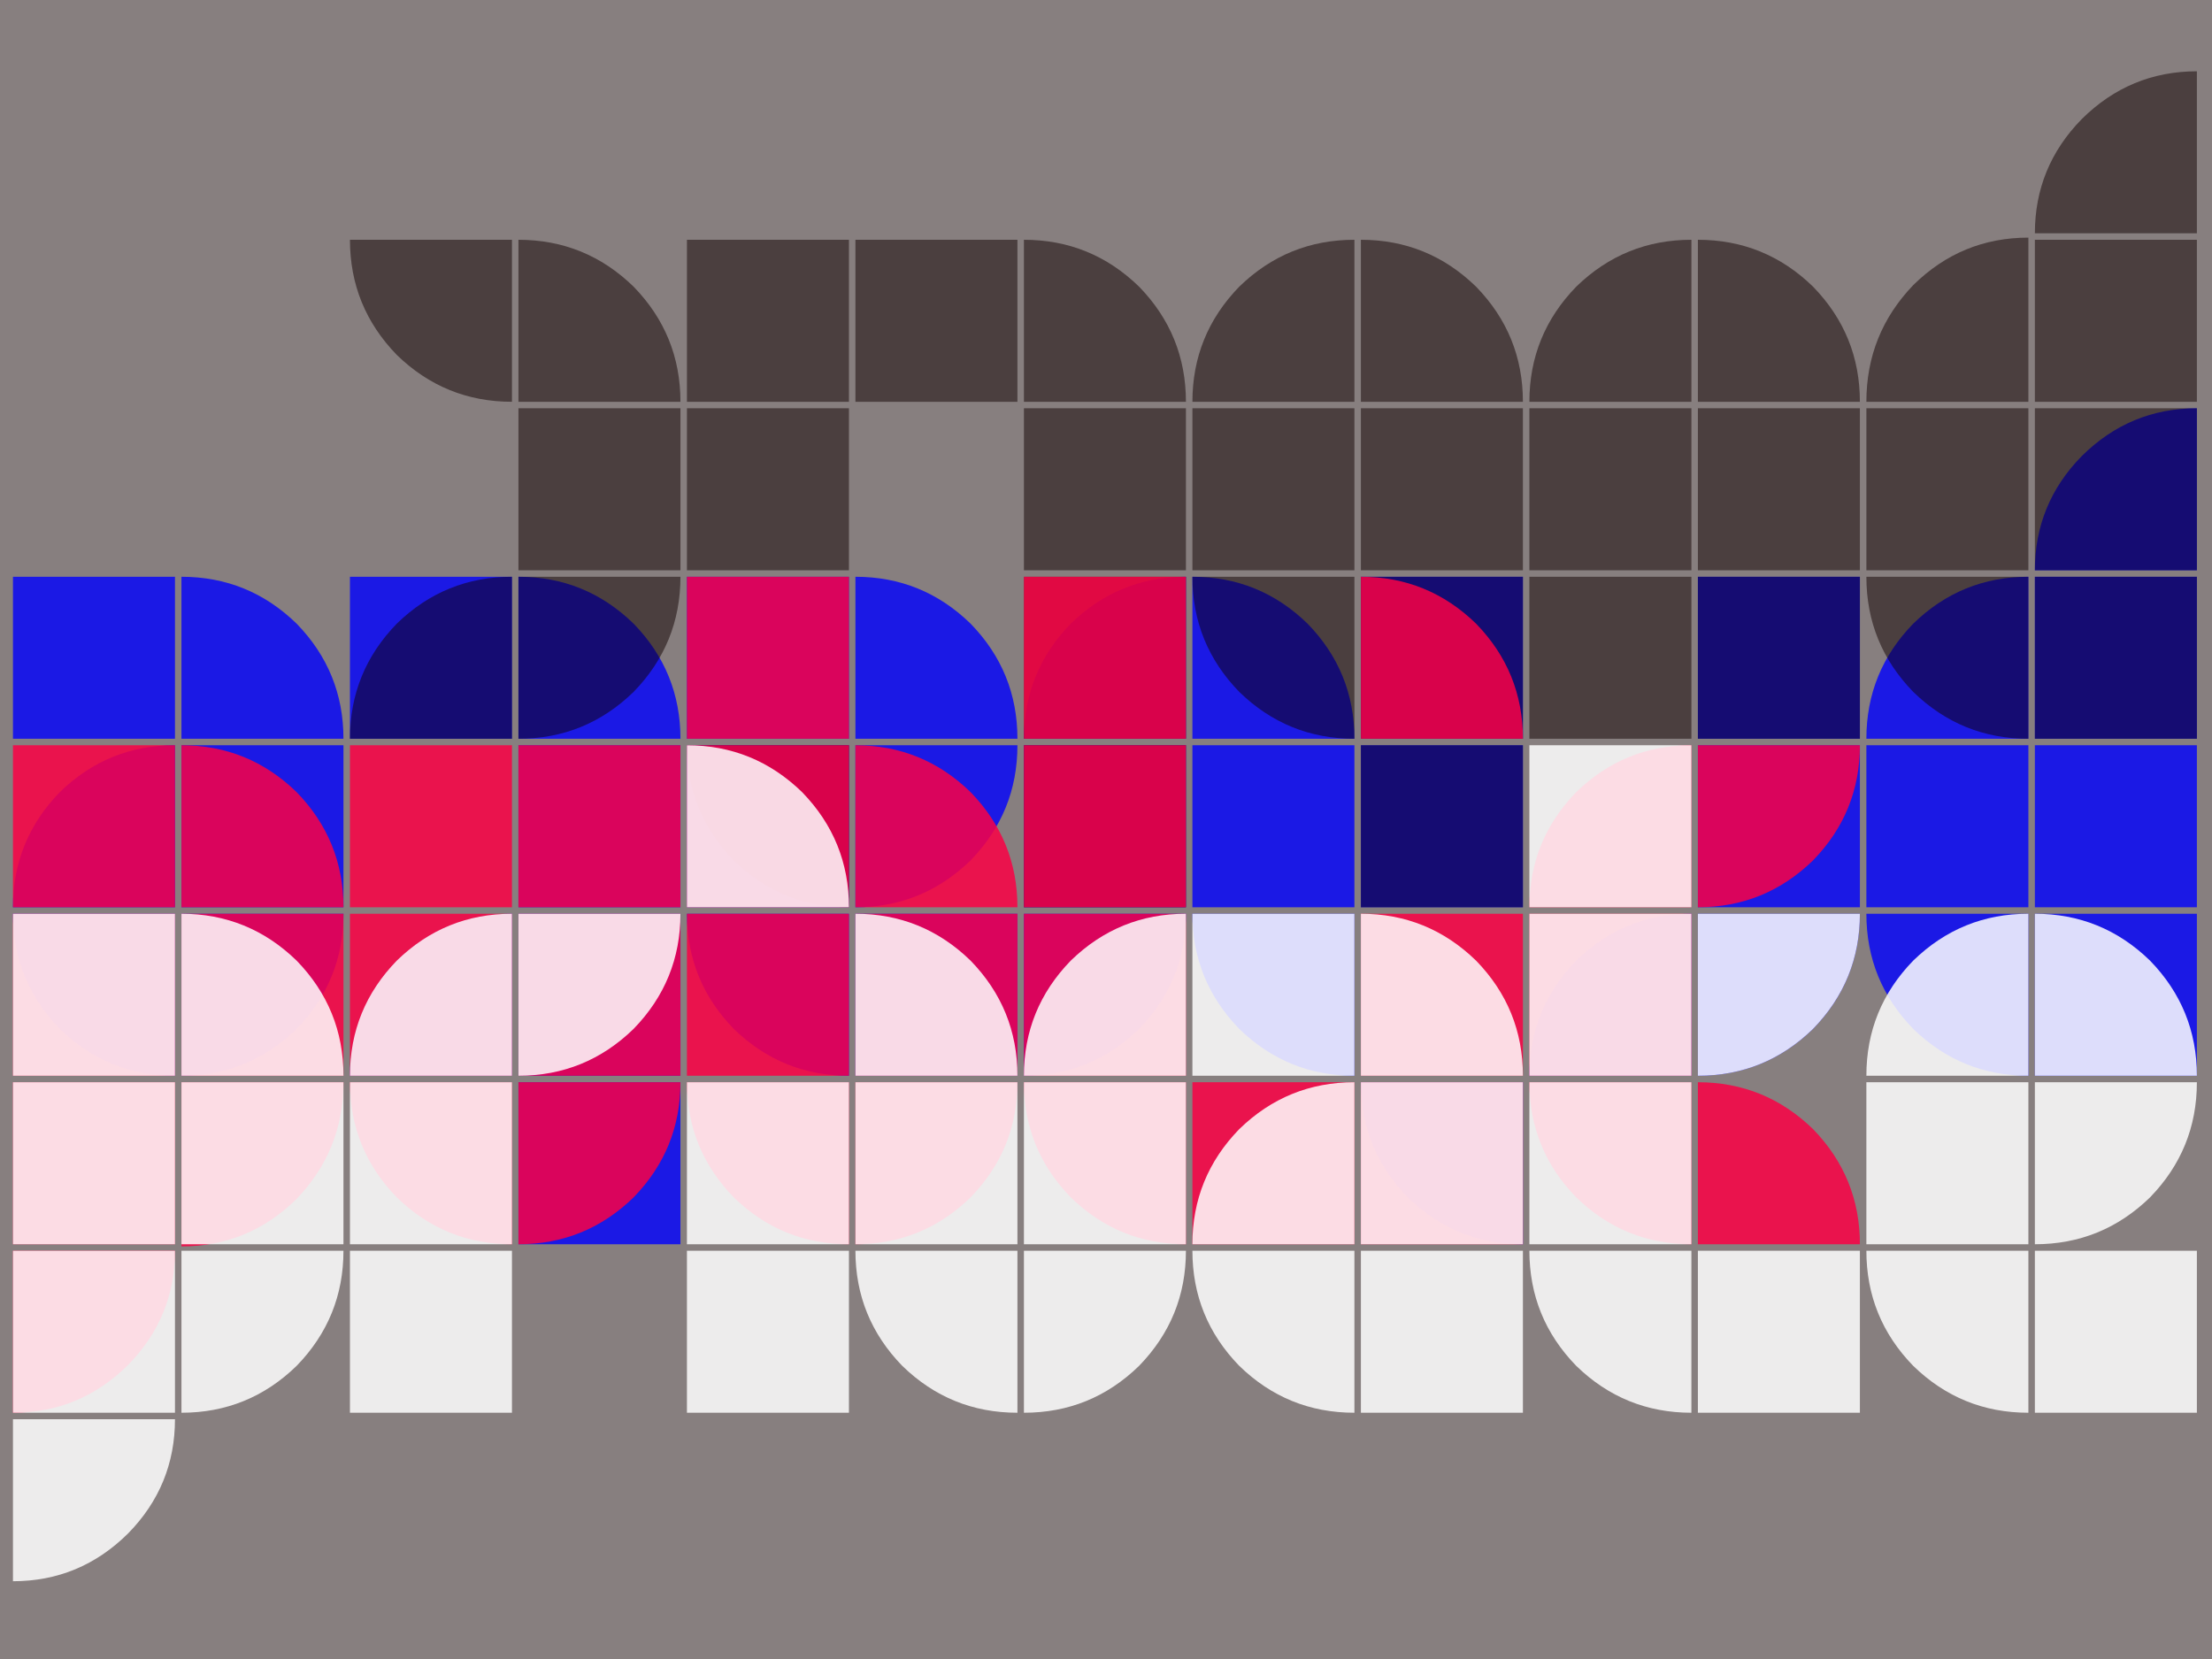<?xml version="1.0" encoding="utf-8"?>
<!-- Generator: Adobe Illustrator 13.0.0, SVG Export Plug-In . SVG Version: 6.00 Build 14948)  -->
<!DOCTYPE svg PUBLIC "-//W3C//DTD SVG 1.1//EN" "http://www.w3.org/Graphics/SVG/1.1/DTD/svg11.dtd">
<svg version="1.1" xmlns="http://www.w3.org/2000/svg" xmlns:xlink="http://www.w3.org/1999/xlink" x="0px" y="0px" width="1024px"
	 height="768px" viewBox="0 0 1024 768" enable-background="new 0 0 1024 768" xml:space="preserve">
<g id="background">
	<rect fill="#877F7F" width="1024" height="768"/>
</g>
<g>
	<g>
		<g id="layer_1" opacity="0.8">
			<g>
				<path fill="#0000FF" d="M1017,420h-75v-75h75V420z M1017,498h-75v-75h75V498z M1017,342h-75v-75h75
					V342z M1017,264h-75c0-20.486,7.232-38.114,21.691-52.866C978.57,196.377,996.342,189,1017,189V264z M939,423v75
					c-20.66,0-38.43-7.234-53.309-21.695C871.232,461.43,864,443.657,864,423H939z M939,420h-75v-75h75V420z M939,342h-75
					c0-20.666,7.232-38.43,21.691-53.304C900.57,274.225,918.34,267,939,267V342z"/>
				<path fill="#0000FF" d="M861,342h-75v-75h75V342z M861,420h-75v-75h75V420z M783,498h-75
					c0-20.669,7.236-38.43,21.695-53.307C744.568,430.224,762.342,423,783,423V498z M786,423h75
					c0,20.667-7.232,38.431-21.691,53.304C824.43,490.773,806.658,498,786,498V423z"/>
				<path fill="#0000FF" d="M705,501v74.999c-20.658,0-38.432-7.235-53.307-21.695
					C637.234,539.43,630,521.659,630,501H705z M705,420h-75v-75h75V420z M705,342h-75v-75h75V342z"/>
				<path fill="#0000FF" d="M627,423v75c-20.66,0-38.428-7.235-53.307-21.696
					C559.232,461.429,552,443.657,552,423H627z M627,420h-75v-75h75V420z M605.305,288.696C619.771,303.57,627,321.334,627,342h-75
					v-75C572.664,267,590.43,274.225,605.305,288.696 M549,423c0,20.657-7.234,38.429-21.693,53.304
					C512.428,490.765,494.659,498,474,498v-75H549z M549,420h-75v-75h75V420z M549,267v75h-75c0-20.666,7.229-38.43,21.695-53.304
					C510.57,274.225,528.336,267,549,267"/>
				<path fill="#0000FF" d="M471,345c0,20.659-7.226,38.429-21.697,53.305
					C434.428,412.768,416.669,420,396,420v-75H471z M449.303,288.696C463.774,303.57,471,321.334,471,342h-75v-75
					C416.669,267,434.428,274.225,449.303,288.696 M393,423v75c-20.662,0-38.434-7.235-53.309-21.696
					C325.23,461.429,318,443.657,318,423H393z M471,498h-75v-75h75V498z M393,420h-75v-75h75V420z M393,342h-75v-75h75V342z"/>
				<path fill="#0000FF" d="M315,498h-75v-75h75V498z M315,576h-75v-75h75V576z M315,420h-75v-75h75V420
					z M237,342h-75v-75h75V342z M293.309,288.696C307.775,303.57,315,321.334,315,342h-75v-75
					C260.667,267,278.425,274.225,293.309,288.696 M237,498h-75c0-20.669,7.236-38.43,21.691-53.307
					C198.567,430.224,216.345,423,237,423V498z"/>
				<path fill="#0000FF" d="M81,342H6v-75h75V342z M159,423c0,20.657-7.225,38.429-21.691,53.304
					C122.433,490.765,104.667,498,84,498v-75H159z M159,420H84v-75h75V420z M137.309,288.696C151.775,303.57,159,321.334,159,342H84
					v-75C104.667,267,122.433,274.225,137.309,288.696 M81,423v75c-20.654,0-38.426-7.235-53.307-21.696
					C13.238,461.429,6,443.657,6,423H81z M81,420H6c0-20.668,7.238-38.429,21.693-53.304C42.574,352.223,60.346,345,81,345V420z"/>
			</g>
		</g>
	</g>
</g>
<g>
	<g>
		<g  id="layer_2" opacity="0.5">
			<g>
				<path fill="#0F0000" d="M1017.001,264h-75v-75h75V264z M1017.001,342h-75v-75h75V342z M1017.001,186
					h-75v-75h75V186z M1017.001,108h-75c0-20.489,7.234-38.115,21.694-52.869C978.571,40.377,996.344,33,1017.001,33V108z
					 M939.001,267v75c-20.658,0-38.43-7.234-53.306-21.694c-14.46-14.876-21.694-32.648-21.694-53.306H939.001z M939.001,264.001
					h-75V189h75V264.001z M939.001,186h-75c0-20.943,7.234-38.942,21.694-54.017C900.571,117.321,918.343,110,939.001,110V186z"/>
				<path fill="#0F0000" d="M861.001,342h-75v-75h75V342z M861.001,264h-75v-75.001h75V264z
					 M839.307,132.694c14.47,14.876,21.694,32.638,21.694,53.306h-75v-75C806.669,111,824.431,118.225,839.307,132.694 M783.001,342
					H708v-75h75.001V342z M783.001,264H708v-75.001h75.001V264z M783.001,186H708c0-20.668,7.235-38.43,21.694-53.306
					C744.57,118.225,762.343,111,783.001,111V186z"/>
				<path fill="#0F0000" d="M705.001,342H630v-75h75.001V342z M705.001,420H630v-75h75.001V420z
					 M705.001,264H630v-75.001h75.001V264z M683.307,132.694c14.469,14.876,21.694,32.638,21.694,53.306H630v-75
					C650.668,111,668.431,118.225,683.307,132.694 M627.001,267v75c-20.657,0-38.429-7.234-53.306-21.694
					c-14.459-14.876-21.694-32.648-21.694-53.306H627.001z M627.001,264h-75v-75.001h75V264z M627.001,186h-75
					c0-20.668,7.235-38.43,21.694-53.306C588.572,118.225,606.344,111,627.001,111V186z"/>
				<path fill="#0F0000" d="M549.001,342H474v-75h75.001V342z M549.001,420H474v-75h75.001V420z
					 M549.001,264H474v-75.001h75.001V264z M471,186h-75v-75h75V186z M527.307,132.694c14.468,14.876,21.694,32.638,21.694,53.306
					H474v-75C494.666,111,512.43,118.224,527.307,132.694"/>
				<path fill="#0F0000" d="M393.001,345v75c-20.66,0-38.43-7.233-53.306-21.694
					c-14.462-14.875-21.694-32.646-21.694-53.306H393.001z M393.001,264h-75v-75.001h75V264z M393.001,186h-75v-75h75V186z"/>
				<path fill="#0F0000" d="M315.001,267c0,20.658-7.223,38.43-21.694,53.306
					C278.431,334.766,260.67,342,240.001,342v-75H315.001z M315.001,264h-75v-75.001h75V264z M293.307,132.694
					c14.471,14.876,21.694,32.638,21.694,53.306h-75v-75C260.67,111,278.431,118.225,293.307,132.694 M237.001,342H162
					c0-20.668,7.236-38.43,21.694-53.306C198.571,274.225,216.344,267,237.001,267V342z M237.001,111v75
					c-20.657,0-38.43-7.233-53.307-21.694C169.236,149.43,162,131.658,162,111H237.001z"/>
			</g>
		</g>
	</g>
</g>
<g>
	<g>
		<g opacity="0.85" id="layer_3">
			<g>
				<path fill="#FB0044" d="M6,423h75v75H6V423z M6,345h75v75H6V345z M6,501h75v75H6V501z M6,579h75
					c0,20.489-7.234,38.115-21.694,52.869C44.43,646.623,26.657,654,6,654V579z M84,420v-75c20.658,0,38.43,7.234,53.306,21.694
					C151.766,381.57,159,399.342,159,420H84z M84,422.999h75V498H84V422.999z M84,501h75c0,20.943-7.234,38.942-21.694,54.017
					C122.43,569.679,104.658,577,84,577V501z"/>
				<path fill="#FB0044" d="M162,345h75v75h-75V345z M162,423h75v75.001h-75V423z M183.694,554.306
					C169.225,539.43,162,521.668,162,501h75v75C216.332,576,198.57,568.775,183.694,554.306 M240,345h75.001v75H240V345z M240,423
					h75.001v75.001H240V423z M240,501h75.001c0,20.668-7.235,38.43-21.694,53.306C278.431,568.775,260.658,576,240,576V501z"/>
				<path fill="#FB0044" d="M318,345h75.001v75H318V345z M318,267h75.001v75H318V267z M318,423h75.001
					v75.001H318V423z M339.694,554.306C325.226,539.43,318,521.668,318,501h75.001v75C372.333,576,354.57,568.775,339.694,554.306
					 M396,420v-75c20.658,0,38.429,7.234,53.306,21.694C463.765,381.57,471,399.342,471,420H396z M396,423h75v75.001h-75V423z
					 M396,501h75c0,20.668-7.235,38.43-21.694,53.306C434.429,568.775,416.658,576,396,576V501z"/>
				<path fill="#FB0044" d="M474,345h75v75h-75V345z M474,267h75v75h-75V267z M474,423h75v75.001h-75
					V423z M552,501h75v75h-75V501z M495.694,554.306C481.227,539.43,474,521.668,474,501h75v75
					C528.335,576,510.571,568.775,495.694,554.306"/>
				<path fill="#FB0044" d="M630,342v-75c20.66,0,38.43,7.233,53.306,21.694
					C697.768,303.57,705,321.341,705,342H630z M630,423h75v75.001h-75V423z M630,501h75v75h-75V501z"/>
				<path fill="#FB0044" d="M708,420c0-20.658,7.223-38.43,21.694-53.306
					C744.57,352.234,762.331,345,783,345v75H708z M708,423h75v75.001h-75V423z M729.694,554.306C715.223,539.43,708,521.668,708,501
					h75v75C762.331,576,744.57,568.775,729.694,554.306 M786,345h75.001c0,20.668-7.236,38.43-21.694,53.306
					C824.43,412.775,806.657,420,786,420V345z M786,576v-75c20.657,0,38.43,7.233,53.307,21.694
					c14.458,14.876,21.694,32.647,21.694,53.306H786z"/>
			</g>
		</g>
	</g>
</g>
<g>
	<g>
		<g opacity="0.85" id="layer_4">
			<g>
				<path fill="#FFFFFF" d="M6,501h75v75H6V501z M6,423h75v75H6V423z M6,579h75v75H6V579z M6,657h75
					c0,20.486-7.233,38.114-21.692,52.866C44.429,724.623,26.659,732,6,732V657z M84,498v-75c20.659,0,38.429,7.234,53.308,21.695
					C151.768,459.57,159,477.343,159,498H84z M84,501h75v75H84V501z M84,579h75c0,20.666-7.233,38.43-21.692,53.304
					C122.429,646.775,104.659,654,84,654V579z"/>
				<path fill="#FFFFFF" d="M162,579h75v75h-75V579z M162,501h75v75h-75V501z M240,423h75
					c0,20.669-7.236,38.43-21.695,53.307C278.431,490.776,260.658,498,240,498V423z M237,498h-75
					c0-20.667,7.232-38.431,21.692-53.304C198.571,430.227,216.341,423,237,423V498z"/>
				<path fill="#FFFFFF" d="M318,420v-74.999c20.659,0,38.432,7.235,53.306,21.695
					C385.765,381.57,393,399.341,393,420H318z M318,501h75v75h-75V501z M318,579h75v75h-75V579z"/>
				<path fill="#FFFFFF" d="M396,498v-75c20.659,0,38.428,7.235,53.307,21.696
					C463.767,459.571,471,477.343,471,498H396z M396,501h75v75h-75V501z M417.695,632.304C403.228,617.43,396,599.666,396,579h75v75
					C450.336,654,432.57,646.775,417.695,632.304 M474,498c0-20.657,7.233-38.429,21.693-53.304
					C510.572,430.235,528.341,423,549,423v75H474z M474,501h75v75h-75V501z M474,654v-75h75c0,20.666-7.229,38.43-21.695,53.304
					C512.43,646.775,494.664,654,474,654"/>
				<path fill="#FFFFFF" d="M552,576c0-20.659,7.226-38.429,21.697-53.305
					C588.572,508.232,606.331,501,627,501v75H552z M573.697,632.304C559.226,617.43,552,599.666,552,579h75v75
					C606.331,654,588.572,646.775,573.697,632.304 M630,498v-75c20.662,0,38.434,7.235,53.309,21.696
					C697.77,459.571,705,477.343,705,498H630z M552,423h75v75h-75V423z M630,501h75v75h-75V501z M630,579h75v75h-75V579z"/>
				<path fill="#FFFFFF" d="M708,423h75v75h-75V423z M708,345h75v75h-75V345z M708,501h75v75h-75V501z
					 M786,579h75v75h-75V579z M729.691,632.304C715.225,617.43,708,599.666,708,579h75v75
					C762.333,654,744.575,646.775,729.691,632.304 M786,423h75c0,20.669-7.236,38.43-21.691,53.307
					C824.433,490.776,806.655,498,786,498V423z"/>
				<path fill="#FFFFFF" d="M942,579h75v75h-75V579z M864,498c0-20.657,7.225-38.429,21.691-53.304
					C900.567,430.235,918.333,423,939,423v75H864z M864,501h75v75h-75V501z M885.691,632.304C871.225,617.43,864,599.666,864,579h75
					v75C918.333,654,900.567,646.775,885.691,632.304 M942,498v-75c20.654,0,38.426,7.235,53.307,21.696
					C1009.762,459.571,1017,477.343,1017,498H942z M942,501h75c0,20.668-7.238,38.429-21.693,53.304
					C980.426,568.777,962.654,576,942,576V501z"/>
			</g>
		</g>
	</g>
</g>
</svg>
